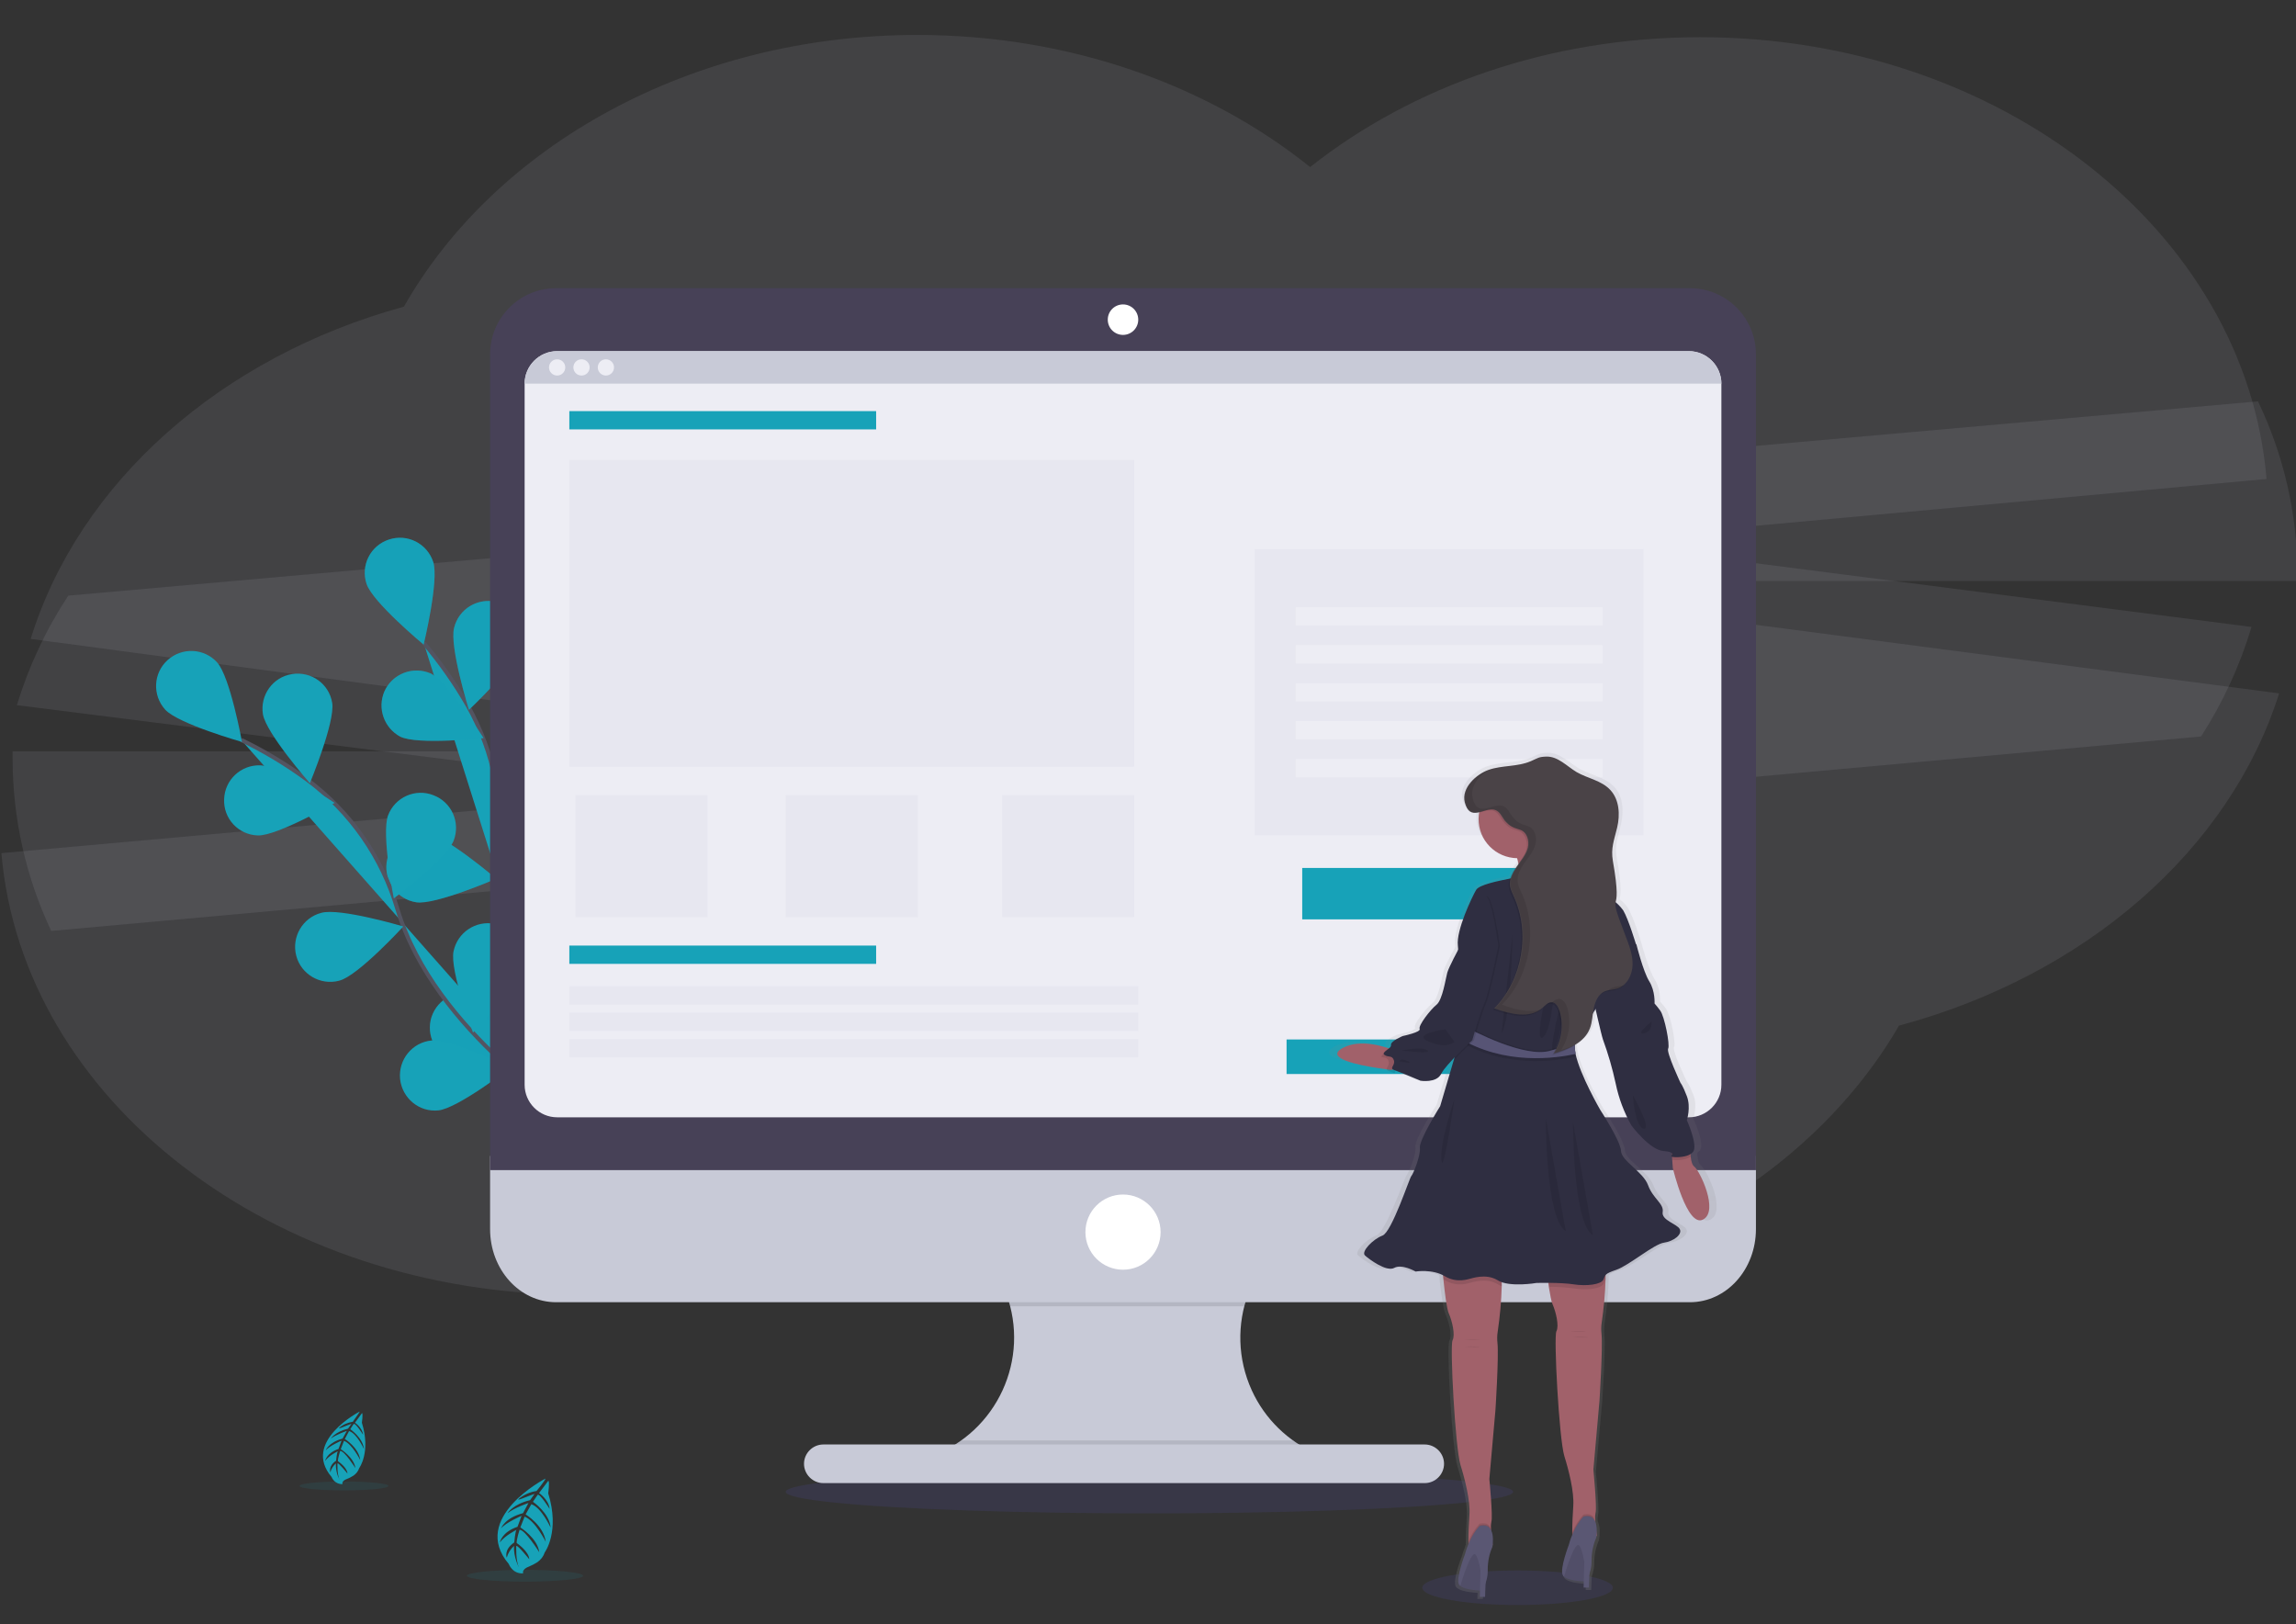 <?xml version="1.0" encoding="utf-8"?>
<!-- Generator: Adobe Illustrator 24.0.0, SVG Export Plug-In . SVG Version: 6.00 Build 0)  -->
<svg version="1.1" id="adf6e2ad-667e-4933-ac27-50a949c2abe5"
	 xmlns="http://www.w3.org/2000/svg" xmlns:xlink="http://www.w3.org/1999/xlink" x="0px" y="0px" viewBox="0 0 1130 799.2"
	 style="enable-background:new 0 0 1130 799.2;" xml:space="preserve">
<rect x="0" y="0" width="1130" height="799.2" fill="#333333" stroke="none"/>
<style type="text/css">
	.st0{opacity:0.1;fill:#D0CDE1;enable-background:new    ;}
	.st1{fill:#17A2B8;stroke:#535461;stroke-width:2;stroke-miterlimit:10;}
	.st2{fill:#17A2B8;}
	.st3{fill:#6C63FF;}
	.st4{opacity:0.25;fill:#17A2B8;enable-background:new    ;}
	.st5{opacity:0.25;enable-background:new    ;}
	.st6{opacity:0.1;fill:#6C63FF;enable-background:new    ;}
	.st7{fill:#C8CAD7;}
	.st8{opacity:0.1;enable-background:new    ;}
	.st9{fill:#474157;}
	.st10{fill:#EDEDF4;}
	.st11{fill:#FFFFFF;}
	.st12{opacity:0.2;fill:#D0CDE1;enable-background:new    ;}
	.st13{opacity:0.1;fill:#17A2B8;enable-background:new    ;}
	.st14{fill:url(#SVGID_1_);}
	.st15{fill:#A1616A;}
	.st16{fill:#2F2E41;}
	.st17{fill:#605D82;}
	.st18{fill:#5A5773;}
	.st19{fill:#4A4347;}
	.st20{opacity:0.1;}
</style>
<title>wireframing</title>
<path class="st0" d="M1130.7,282.4c0-29.4-6.7-58.4-19.4-84.9L33.6,293.1C22.6,309.8,14.1,328,8.3,347l333.8,42.1L0.7,419.8
	C11,541.2,134.1,637.1,284.6,637.1c75.7,0,144.5-24.3,195.5-63.9c51.1,40.4,120.6,65.2,197.2,65.2c113.6,0,211.6-54.7,257.3-133.7
	c91.6-24.6,162.7-86.3,187.1-163.5l-422.1-55.3h431.2C1130.7,284.7,1130.7,283.6,1130.7,282.4z"/>
<path class="st0" d="M6.2,373.2c0,29.4,6.5,58.4,19,84.9l1058.1-95.7c10.7-16.7,19.1-34.8,24.8-53.9l-327.7-42.1l335.1-30.7
	c-10.1-121.5-131-217.4-278.7-217.4c-74.4,0-141.9,24.3-192,63.9C594.7,42,526.6,17.2,451.4,17.2c-111.5,0-207.7,54.7-252.6,133.7
	c-89.9,24.6-159.8,86.3-183.7,163.5l414.4,55.3H6.2C6.2,370.8,6.2,372,6.2,373.2z"/>
<path class="st1" d="M283.4,553.1c0,0-46.2-66.7-38.4-129.6c3.5-26.4-1.7-53.2-14.8-76.3c-6.3-11-13.6-21.3-21.7-30.9"/>
<path class="st2" d="M213.2,276.5c3,9-4.7,40.7-4.7,40.7s-25.1-20.8-28.1-29.9c-3-9.1,1.9-18.8,11-21.8
	C200.5,262.5,210.2,267.4,213.2,276.5L213.2,276.5z"/>
<path class="st2" d="M256.9,317.7c-2.4,9.2-26.1,31.6-26.1,31.6s-9.7-31.1-7.3-40.4c2.3-9.3,11.6-14.9,20.9-12.7
	c9.3,2.3,14.9,11.6,12.7,20.9C257,317.3,257,317.5,256.9,317.7L256.9,317.7z"/>
<path class="st3" d="M284.1,403.8c-6.7,6.8-38.5,14.1-38.5,14.1s7.3-31.8,14-38.5c6.7-6.8,17.7-6.8,24.4,0
	C290.8,386.1,290.8,397,284.1,403.8L284.1,403.8z"/>
<path class="st3" d="M290,473.6c-5.5,7.8-35.6,20.4-35.6,20.4s1.8-32.6,7.3-40.4c5.5-7.8,16.3-9.7,24.1-4.2S295.5,465.8,290,473.6z"
	/>
<path class="st2" d="M197,362.5c8.6,4.2,41,0.7,41,0.7s-17.4-27.6-26-31.8c-8.7-3.8-18.9,0.1-22.8,8.8
	C185.6,348.5,189,358.2,197,362.5z"/>
<path class="st2" d="M204.9,444c9.4,1.4,39.3-11.6,39.3-11.6s-24.8-21.2-34.3-22.6c-9.4-1.4-18.2,5.1-19.6,14.5
	C189,433.8,195.5,442.6,204.9,444L204.9,444z"/>
<path class="st2" d="M223.5,522.2c9.1,3,40.7-4.8,40.7-4.8s-20.9-25-30-28c-9.1-3-18.8,2-21.8,11
	C209.5,509.4,214.4,519.2,223.5,522.2L223.5,522.2z"/>
<path class="st4" d="M213.2,276.5c3,9-4.7,40.7-4.7,40.7s-25.1-20.8-28.1-29.9c-3-9.1,1.9-18.8,11-21.8
	C200.5,262.5,210.2,267.4,213.2,276.5L213.2,276.5z"/>
<path class="st4" d="M256.9,317.7c-2.4,9.2-26.1,31.6-26.1,31.6s-9.7-31.1-7.3-40.4c2.3-9.3,11.6-14.9,20.9-12.7
	c9.3,2.3,14.9,11.6,12.7,20.9C257,317.3,257,317.5,256.9,317.7L256.9,317.7z"/>
<path class="st5" d="M284.1,403.8c-6.7,6.8-38.5,14.1-38.5,14.1s7.3-31.8,14-38.5c6.7-6.8,17.7-6.8,24.4,0
	C290.8,386.1,290.8,397,284.1,403.8L284.1,403.8z"/>
<path class="st5" d="M290,473.6c-5.5,7.8-35.6,20.4-35.6,20.4s1.8-32.6,7.3-40.4c5.5-7.8,16.3-9.7,24.1-4.2S295.5,465.8,290,473.6z"
	/>
<path class="st4" d="M197,362.5c8.6,4.2,41,0.7,41,0.7s-17.4-27.6-26-31.8c-8.7-3.8-18.9,0.1-22.8,8.8
	C185.6,348.5,189,358.2,197,362.5z"/>
<path class="st4" d="M204.9,444c9.4,1.4,39.3-11.6,39.3-11.6s-24.8-21.2-34.3-22.6c-9.4-1.4-18.2,5.1-19.6,14.5
	C189,433.8,195.5,442.6,204.9,444L204.9,444z"/>
<path class="st4" d="M223.5,522.2c9.1,3,40.7-4.8,40.7-4.8s-20.9-25-30-28c-9.1-3-18.8,2-21.8,11
	C209.5,509.4,214.4,519.2,223.5,522.2L223.5,522.2z"/>
<path class="st1" d="M283.2,550.4c0,0-69.3-42.2-87.6-103c-7.5-25.5-23.1-47.9-44.5-63.8c-10.2-7.5-21-14-32.4-19.5"/>
<path class="st2" d="M106.9,326c6.4,7.1,12.2,39.1,12.2,39.1s-31.4-8.9-37.8-15.9c-6.4-7.1-5.9-18,1.2-24.4
	C89.6,318.4,100.5,318.9,106.9,326z"/>
<path class="st2" d="M163.5,345.9c1.5,9.4-11,39.5-11,39.5s-21.5-24.5-23.1-33.9c-1.5-9.4,4.8-18.3,14.3-19.8S162,336.5,163.5,345.9
	L163.5,345.9z"/>
<path class="st2" d="M223.3,413.6c-3.4,8.9-29.5,28.5-29.5,28.5s-6.2-32-2.8-40.9c3.4-8.9,13.4-13.4,22.3-9.9
	C222.3,394.7,226.7,404.7,223.3,413.6z"/>
<path class="st2" d="M257,475c-1.9,9.4-24.2,33.1-24.2,33.1s-11.5-30.5-9.6-39.9c1.9-9.4,11-15.4,20.3-13.6S258.9,465.7,257,475z"/>
<path class="st2" d="M126.9,411.1c9.5,0.3,37.8-16,37.8-16s-27.1-18.2-36.6-18.5c-9.5-0.3-17.5,7.1-17.8,16.7
	C109.9,402.8,117.3,410.8,126.9,411.1L126.9,411.1z"/>
<path class="st2" d="M167.2,482.5c9.2-2.5,31.3-26.6,31.3-26.6s-31.3-9.3-40.4-6.7c-9.2,2.4-14.7,11.9-12.3,21.1
	c2.4,9.2,11.9,14.7,21.1,12.3C167,482.5,167.1,482.5,167.2,482.5L167.2,482.5z"/>
<path class="st2" d="M215.8,546.4c9.5-1,35.3-20.9,35.3-20.9s-29.3-14.4-38.7-13.5c-9.5,0.9-16.4,9.4-15.5,18.9
	C197.9,540.4,206.3,547.4,215.8,546.4L215.8,546.4z"/>
<ellipse class="st6" cx="565.7" cy="734.1" rx="179" ry="10.6"/>
<ellipse class="st6" cx="746.9" cy="781.3" rx="46.9" ry="8.5"/>
<path class="st7" d="M648,715.4v6.4H458.4v-5.2c32.3-12,48.8-47.8,36.8-80.1c-5.8-15.5-17.4-28.1-32.5-35h184.1
	c-31.3,14.4-45,51.4-30.7,82.7C622.5,698.2,633.9,709.3,648,715.4z"/>
<path class="st8" d="M646.8,601.5c-17.1,7.9-29.8,23.1-34.5,41.3H497.1c-4.7-18.3-17.3-33.5-34.5-41.3H646.8z"/>
<path class="st7" d="M241.2,568.8v36c0,19.9,14.5,36,32.5,36h558c18,0,32.5-16.1,32.5-36v-36H241.2z"/>
<path class="st8" d="M648,715.4v6.4H458.4v-5.2c5.2-1.9,10.1-4.5,14.6-7.8h163.4C640,711.4,643.9,713.6,648,715.4z"/>
<path class="st7" d="M405.2,710.8h296c5.2,0,9.5,4.3,9.5,9.5l0,0c0,5.2-4.3,9.5-9.5,9.5h-296c-5.2,0-9.5-4.3-9.5-9.5l0,0
	C395.7,715.1,400,710.8,405.2,710.8z"/>
<path class="st9" d="M864.2,174.3c0-17.9-14.6-32.5-32.5-32.5l0,0h-558c-17.9,0-32.5,14.6-32.5,32.5l0,0v401.5h623V174.3z"/>
<path class="st10" d="M274.2,172.8h557c8.8,0,16,7.2,16,16v345c0,8.8-7.2,16-16,16h-557c-8.8,0-16-7.2-16-16v-345
	C258.2,180,265.4,172.8,274.2,172.8z"/>
<circle class="st11" cx="552.7" cy="157.3" r="7.5"/>
<circle class="st11" cx="552.7" cy="606.3" r="18.5"/>
<path class="st7" d="M847.2,188.8h-589c0-8.8,7.2-16,16-16h557C840,172.8,847.2,180,847.2,188.8z"/>
<circle class="st10" cx="274.2" cy="180.8" r="4"/>
<circle class="st10" cx="286.2" cy="180.8" r="4"/>
<circle class="st10" cx="298.2" cy="180.8" r="4"/>
<rect x="280.2" y="202.3" class="st2" width="151" height="9"/>
<rect x="280.2" y="465.3" class="st2" width="151" height="9"/>
<rect x="280.2" y="485.3" class="st12" width="280" height="9"/>
<rect x="280.2" y="498.3" class="st12" width="280" height="9"/>
<rect x="280.2" y="511.3" class="st12" width="280" height="9"/>
<rect x="280.2" y="226.3" class="st12" width="278" height="151"/>
<rect x="283.2" y="391.3" class="st12" width="65" height="60"/>
<rect x="493.2" y="391.3" class="st12" width="65" height="60"/>
<rect x="386.7" y="391.3" class="st12" width="65" height="60"/>
<rect x="617.5" y="270.2" class="st12" width="191.3" height="140.8"/>
<rect x="637.7" y="298.8" class="st10" width="151" height="9"/>
<rect x="637.7" y="317.5" class="st10" width="151" height="9"/>
<rect x="637.7" y="336.2" class="st10" width="151" height="9"/>
<rect x="637.7" y="354.8" class="st10" width="151" height="9"/>
<rect x="637.7" y="373.5" class="st10" width="151" height="9"/>
<rect x="640.9" y="427.1" class="st2" width="144.7" height="25.3"/>
<rect x="633.2" y="511.5" class="st2" width="97" height="17"/>
<ellipse class="st13" cx="258.4" cy="775.4" rx="28.6" ry="2.9"/>
<path class="st2" d="M268.4,727.6c0,0-37.3,19.3-18,42c0,0,1.8,5,7.1,4.6c0,0-1-1.9,3-3.4c1.4-0.6,2.8-1.3,4-2.1
	c1.7-1.2,3-2.9,3.6-4.8l0,0c0,0,7.6-10.2,1.7-29.1c0,0,0.8-5.3,0.1-6.2l-4.6,6.1c0,0,4.7,3.1,5.2,7.8c0,0-4.9-7.8-5.9-6.9
	c-0.2,0.2-2.3,3.4-2.3,3.4s8.1,5.5,8.7,12.7c0,0-4.6-10-9.5-11.5l-2.8,5c0,0,8.9,5.4,9.9,13.5c0,0-5.1-10.3-10.4-12.4l-2.1,5.3
	c0,0,8.5,5.4,9.3,12.2c0,0-7.1-11.3-9.7-11c0,0-1.6,5-1.4,6.5c0,0,6,4,6.2,8c0,0-5.6-7-6.4-6.6c0,0-0.4,7.1,1.4,10.8
	c0,0-2.9-5.3-2.5-10.8c-1.7,1.5-3,3.6-3.6,5.8c0,0-1.6-3.9,3.7-7.5c0,0,0.5-5.5,1.1-6.2c0,0-5.7,2.8-8.2,6.2c0,0,0.9-5.1,8.7-7.7
	l2-5.4c0,0-7.8,3.3-10.1,6.2c0,0,1.7-5.1,10.8-7.5l2.7-5c0,0-6.9,2.3-10.3,5c0,0,2.6-4.4,11.1-6.4l2.2-3.1c0,0-5,1.8-6.4,2.4
	s-1.7,0.3-1.7,0.3c2.6-2.2,5.7-3.6,9-4.1C263.9,734,268.8,727.9,268.4,727.6z"/>
<ellipse class="st13" cx="169.3" cy="731.2" rx="21.9" ry="2.2"/>
<path class="st2" d="M177,694.6c0,0-28.6,14.8-13.8,32.2c0.9,2.2,3,3.6,5.4,3.5c0,0-0.8-1.5,2.3-2.6c1.1-0.4,2.1-1,3.1-1.6
	c1.3-0.9,2.3-2.2,2.8-3.7l0,0c0,0,5.8-7.8,1.3-22.3c0,0,0.6-4.1,0.1-4.8l-3.5,4.8c0,0,3.6,2.4,4,5.9c0,0-3.7-5.9-4.6-5.3
	c-0.2,0.1-1.7,2.6-1.7,2.6s6.2,4.2,6.7,9.7c0,0-3.5-7.7-7.3-8.8l-2.1,3.9c0,0,6.8,4.1,7.6,10.4c0,0-3.9-7.9-8-9.5l-1.6,4.1
	c0,0,6.6,4.2,7.2,9.3c0,0-5.5-8.7-7.5-8.4c0,0-1.2,3.8-1.1,5c0,0,4.6,3.1,4.7,6.1c0,0-4.3-5.4-4.9-5c0,0-0.3,5.4,1.1,8.3
	c-1.3-2.5-2-5.4-1.9-8.3c-1.3,1.2-2.3,2.7-2.7,4.4c0,0-1.2-3,2.8-5.7c0,0,0.4-4.2,0.9-4.7c0,0-4.4,2.1-6.3,4.8c0,0,0.7-3.9,6.6-5.9
	l1.5-4.1c0,0-5.9,2.5-7.8,4.8c0,0,1.3-3.9,8.3-5.8l2.1-3.8c0,0-5.3,1.8-7.9,3.8c0,0,2-3.3,8.5-4.9l1.7-2.4c0,0-3.8,1.4-4.9,1.9
	s-1.3,0.2-1.3,0.2c2-1.7,4.3-2.7,6.9-3.1C173.5,699.6,177.2,694.8,177,694.6z"/>
<linearGradient id="SVGID_1_" gradientUnits="userSpaceOnUse" x1="784.676" y1="-38.874" x2="784.676" y2="377.587" gradientTransform="matrix(1 0 0 -1 -35 747.836)">
	<stop  offset="0" style="stop-color:#808080;stop-opacity:0.25"/>
	<stop  offset="0.54" style="stop-color:#808080;stop-opacity:0.12"/>
	<stop  offset="1" style="stop-color:#808080;stop-opacity:0.1"/>
</linearGradient>
<path class="st14" d="M837.3,573.7c-1.2-0.9-1.7-2.9-1.9-5c0-0.5-0.1-0.9-0.1-1.4c0.5-0.3,1-0.8,1.4-1.3c2.4-3.4-3.3-15.5-3.3-15.5
	s2.2-6.4,0-11.8s-3.2-6.5-3.2-6.5s-7.4-15.2-6.3-17s-1.8-16-4-18.9c-0.9-1.2-1.9-2.4-2.9-3.5c0,0,0.4-6.2-2.7-11s-6.6-18.2-6.6-18.2
	s-3.8-12.5-6.6-17c-1.1-1.6-2.5-3-4-4.1c0.4-2,1.4-4.6-1.4-20.3c-1.2-6.4,0.7-10.3,2.1-16.6s1.2-13.7-3.4-18.5s-11.7-5.7-17.3-9
	c-5-2.9-9.5-7.8-15.3-7.7c-4.3,0.1-4.3,0.7-8.2,2.4c-6.8,2.8-14.5,1.9-21.5,4.2c-6.2,2.1-14.2,8.9-12.3,16.1
	c0.3,1.6,1.1,3.1,2.3,4.3c1.3,1.2,3,1.2,4.8,0.9c0,0.1,0,0.2-0.1,0.4c-0.2,1-0.2,2-0.2,3c0,10.7,8.9,19.4,19.9,19.4
	c0.1,0.2,0.1,0.5,0.2,0.7c0.2,0.6,0.3,1.3,0.4,1.9c-0.5,0.7-1.1,1.4-1.6,2.1c-1.3,1.6-2.3,3.4-3,5.3c-5.8,1.2-15.5,3.1-17,5.6
	c-2,3.4-10.2,20-9.3,27.6c0,0.4,0.1,1,0.1,1.6c0,0-5.1,9-5.8,11.8s-2.4,13.4-5.5,15.9s-9.5,10.4-8.6,12s-8.6,3.5-8.6,3.5
	s-6.4,2.5-6,4.4c0.1,0.6-0.3,1.2-1,1.7c-7.3-2.4-16.5-4-23.7-0.4c-10,5.1,7.5,8.6,18,10.1c1.7,0.3,3.2,0.5,4.4,0.6
	c0.1,0.3,0.4,0.6,1.3,0.9c0.7,0.2,1.6,0.6,2.8,1l0.4-1.3c3.5,1.2,12.9,5.1,12.9,5.1s8.2,1.3,10.6-3.4c1-1.9,3.7-5,6.7-8l-0.3,1.1
	l-6.9,22.8c0,0-11,17-10.4,20.7s-3.5,13.1-4.4,14s-10,27.7-14.8,29.5s-11.1,8-9,9.9s11,8.3,15,6.2s11,1.8,11,1.8s7.7-1.3,13.9,1.7
	c0.1,0.7,0.2,1.4,0.2,2.2c0.7,6,1.7,14.3,2.8,16.7c1.8,3.9,3.5,10.8,2,13.4s1.3,53.2,4,61.8c2.1,6.8,5.1,17.7,4.6,24.8
	c-0.3,4.3-0.5,8.7-0.5,13c0,0.2,0,0.5,0,0.7s-0.2,0.4-0.3,0.6v0.4c-0.6,1.5-1.2,3-1.6,4.6c0,0-4.7,11.8-3.1,14.9
	c0.2,0.3,0.4,0.6,0.8,0.9c2.3,1.8,8,2.2,10,2.3l-0.1,3h2.7c0,0,0.1-3,0.3-6.7c0.8-2.1,1.2-4.3,1.2-6.6c0-3.9,0.8-7.8,2.4-11.4
	c0,0,0.1-0.3,0.1-0.8l0,0c0.1-1,0.2-2.1,0.2-3.1c0.1-1.8-0.2-3.6-1-5.3c-0.1-1.1,0-2.2,0.2-3.2c0.7-2.7-1.1-21.2-1.1-21.2l3.1-34.1
	c0,0,1.8-26.3,1.1-33.2c-0.2-1.8-0.1-3.7,0.1-5.5c1.1-7.5,1.8-15,2-22.6c0-0.7,0-1.4,0-2.1c6.6,2.3,17.9,0.4,17.9,0.4s2.6-0.1,6.1,0
	c0.1,0.7,0.2,1.4,0.3,2.1c0.5,3.7,1.2,7,1.8,8.4c1.8,3.9,3.5,10.8,2,13.4s1.3,53.2,4,61.8c2.2,6.8,5.1,17.7,4.6,24.8
	c-0.3,4.3-0.5,8.7-0.5,13v0.8c-0.1,0.2-0.2,0.4-0.3,0.6s0,0.3,0,0.4c-0.6,1.5-1.1,3.1-1.5,4.6c0,0-4.7,11.8-3.1,14.9
	c0.2,0.3,0.4,0.6,0.8,0.9c2.3,1.8,8,2.2,10,2.3l-0.1,3h2.7c0,0,0.1-3,0.3-6.7c0.8-2.1,1.2-4.3,1.2-6.6c0-3.9,0.8-7.8,2.4-11.4
	c0.2-1.3,0.3-2.6,0.3-3.9c0.1-1.8-0.3-3.7-1-5.3c-0.1-1.1,0-2.2,0.2-3.2c0.7-2.7-1.1-21.2-1.1-21.2l3.1-34.1c0,0,1.8-26.3,1.1-33.2
	c-0.2-1.8-0.1-3.7,0.1-5.5c1.1-7.1,1.8-14.3,2-21.5c0-0.7,0-1.4,0-2.2c0.7-0.8,2-1.5,5.7-2.7c6.4-2.1,19.2-12.7,24.3-13.4
	s9.7-4.1,8.2-6.7s-9.5-4.4-8.8-8.5s-4.9-6.5-7.5-13.3s-13.7-12-13.9-17s-10.5-20.3-10.5-20.3s-10.4-17.3-12.7-27.8
	c0-0.2-0.1-0.5-0.1-0.7h0.1c-0.2-0.8-0.3-1.6-0.4-2.4c0-0.2,0-0.5,0.1-0.7h-0.1v-0.4c0,0,0,0,0-0.1c0.1-0.1,0.1-0.1,0.2-0.1l0.6-0.3
	l-0.2,0.1c1.2-0.8,2.3-1.7,3.3-2.7c1.7-1.5,3-3.3,3.8-5.3c0.8-2.3,1.3-4.6,1.5-7l1.3-2c1.3,5.3,3.1,12.8,3.7,14.5
	c2.8,7.1,5,14.5,6.6,22c1.6,7.3,4.3,14.2,8,20.7c0,0,9.3,12.2,16.4,12.7s3.1,2.5,4.2,2.8l0.3,0.1l0.1,1.4l0.3,4.2
	c0,0,7.3,29.7,15.5,25.5S840,575.7,837.3,573.7z"/>
<path class="st15" d="M838.2,600.1c-7.9,4.2-14.9-25.3-14.9-25.3l-0.3-4.1l-0.6-7.8l9.7,1.2c-0.1,1.7-0.1,3.4,0,5.1
	c0.2,2,0.7,4.1,1.8,4.9C836.5,576,846.1,595.9,838.2,600.1z"/>
<path class="st15" d="M719.2,772.2l0.7-0.5C719.7,771.9,719.5,772.1,719.2,772.2z"/>
<path class="st15" d="M739.1,610.2v20.1c0,0.9,0,1.7,0,2.6c-0.2,7.5-0.9,15-2,22.5c-0.3,1.8-0.3,3.7-0.1,5.5c0.7,6.8-1,33-1,33
	l-3,33.9c0,0,1.8,18.4,1,21c-0.2,1.1-0.3,2.1-0.2,3.2c0.1,3,0.6,6.8,0.8,8v0.3l-0.1,0.1l-14.7,11.2c2.3-2.1,2.9-7.1,2.9-11.7
	c0-0.5,0-1,0-1.5c0-4.3,0.2-8.6,0.5-12.9c0.5-7.1-2.3-17.9-4.4-24.6c-2.6-8.6-5.3-58.8-3.9-61.4s-0.2-9.5-1.9-13.3
	c-1-2.3-2-10.6-2.6-16.6c-0.4-3.6-0.6-6.4-0.6-6.4L739.1,610.2z"/>
<path class="st15" d="M770.3,767.7l0.7-0.5C770.8,767.4,770.5,767.5,770.3,767.7z"/>
<path class="st15" d="M790.2,605.7v20.1c0,1.2,0,2.5,0,3.7c-0.2,7.1-0.9,14.3-1.9,21.3c-0.3,1.8-0.3,3.7-0.1,5.5c0.7,6.8-1,33-1,33
	l-3,33.9c0,0,1.8,18.4,1.1,21c-0.2,1.1-0.3,2.1-0.2,3.2c0.1,3,0.6,6.9,0.8,8c0,0.2,0,0.3,0,0.3l-0.1,0.1l0,0L771,767.1
	c2.3-2.2,2.9-7.1,2.8-11.6c0-0.5,0-1,0-1.5c0-4.3,0.2-8.6,0.5-12.9c0.5-7.1-2.3-17.9-4.4-24.6c-2.6-8.6-5.3-58.8-3.9-61.4
	s-0.2-9.5-1.9-13.3c-0.6-1.4-1.2-4.7-1.8-8.3c-0.9-6.7-1.6-14.6-1.6-14.6L790.2,605.7z"/>
<path class="st8" d="M762.8,414.8l-0.2,0.2c-3.1,4.4-8,7.3-13.3,8c-0.8,0.1-1.6,0.2-2.3,0.2c-0.1-0.2-0.1-0.5-0.2-0.7
	c-1.2-5-2.4-9-2.4-9s1.3-1.9,3.2-4.3c5.2-6.6,14.8-16.9,14-3.1c-0.2,2.8,0.2,5.6,1,8.3C762.7,414.5,762.7,414.6,762.8,414.8z"/>
<path class="st15" d="M766.2,403.1c0,9.7-7.3,18-16.9,19.1c-0.8,0.1-1.6,0.2-2.4,0.1h-0.1c-10.7-0.1-19.2-8.8-19.1-19.4
	c0.1-10.7,8.8-19.2,19.4-19.1C757.6,383.9,766.2,392.5,766.2,403.1z"/>
<path class="st15" d="M784.9,459.3l-18.7,16c0,0-20.4-29.1-18-35.1c0.8-1.9,0.7-5.2,0.2-8.9c-0.3-2-0.7-4.2-1.1-6.3
	c-0.1-0.6-0.3-1.3-0.4-1.9c-0.1-0.2-0.1-0.5-0.2-0.7c-1.2-5-2.4-9-2.4-9s1.3-1.9,3.2-4.3c5.2-6.6,14.8-16.9,14-3.1
	c-0.2,2.8,0.2,5.6,1,8.3c0,0.2,0.1,0.3,0.2,0.5c2.7,8.2,9.1,14.7,14.1,18.8c2,1.7,4.2,3.2,6.5,4.6L784.9,459.3z"/>
<path class="st8" d="M709.8,623.2l29.3-13v20.1c0,0.9,0,1.7,0,2.6c-0.7-0.2-1.3-0.5-1.9-0.9c-5.8-3.6-13-0.8-13.5-0.8
	s-6.3,2.5-12.5-1.2c-0.3-0.2-0.5-0.3-0.8-0.4C710,626,709.8,623.2,709.8,623.2z"/>
<path class="st8" d="M790.2,605.7v20.1c0,1.2,0,2.5,0,3.7c-0.4,0.7-0.8,1.4-1,2.2c-1.1,2.5-8.3,3.3-14.6,2.3
	c-4-0.5-8.1-0.8-12.1-0.8c-0.9-6.7-1.6-14.6-1.6-14.6L790.2,605.7z"/>
<path class="st16" d="M818.9,611.5c-4.9,0.7-17.2,11.2-23.3,13.3s-5.4,2.5-6.5,4.9s-8.3,3.3-14.6,2.3s-18.3-0.7-18.3-0.7
	s-13.3,2.3-19.1-1.3s-13-0.8-13.5-0.8s-6.3,2.5-12.5-1.2s-14.4-2.3-14.4-2.3s-6.7-3.9-10.5-1.8s-12.3-4.2-14.4-6.1s4-8.1,8.6-9.8
	s13.3-28.4,14.2-29.3s4.7-10.2,4.2-13.9s10-20.5,10-20.5l6.7-22.7l2-7l0.1-4.2c0-1.9,0.1-4.3,0.1-7c0.2-11.2,0.4-27.8,0-35.3
	c-0.1-1.2-0.1-2.1-0.2-2.8c-0.9-7.5,7-24,9-27.4c1.4-2.5,10.8-4.4,16.3-5.5c1.3-0.2,2.6-0.6,3.9-0.9c0.5-0.1,1-0.2,1.5-0.1
	c5.2,0.2,20.7,3.5,20.7,3.5c-1.4,42.3,1.4,34.9,1.4,34.9c4.6-3.5,1.8-34.6,1.8-34.6c2.3,1,4.6-1.6,4.6-1.6l8.9,3.7
	c2.7,1.6,5.3,3.4,7.8,5.3c2.1,1.5,4,3.3,5.5,5.4c2.6,4.4,6.3,16.8,6.3,16.8l-3.2,5c-2.8,4.4-7,11.2-11.3,18.1l-7.7,12.3
	c-3.5,5.5-6.3,9.9-7.4,11.7c-0.3,0.4-0.5,0.9-0.5,1.4c-0.1,0.3-0.1,0.7-0.1,1c0,1.4,0.1,2.8,0.4,4.2c2.2,10.5,12.2,27.7,12.2,27.7
	s10,15.3,10.2,20.2s10.9,10.2,13.3,16.8s7.9,9.1,7.2,13.2s7,5.8,8.4,8.4S823.8,610.8,818.9,611.5z"/>
<path class="st8" d="M832.1,569.2c-2.7,1.8-7.5,1.8-9.1,1.5l-0.6-7.8l9.7,1.2C831.9,565.8,831.9,567.5,832.1,569.2z"/>
<path class="st16" d="M798.2,459.7l7.2,5.1c0,0,3.3,13.3,6.3,18.1s2.6,10.9,2.6,10.9c1,1.1,1.9,2.3,2.8,3.5
	c2.1,2.8,4.9,16.9,3.9,18.7s6.1,16.9,6.1,16.9s1,1,3.1,6.5s0,11.8,0,11.8s5.4,12.1,3.2,15.4s-9.7,3-10.7,2.6s2.8-2.3-4-2.8
	s-15.8-12.6-15.8-12.6c-3.6-6.4-6.2-13.3-7.7-20.5c-1.6-7.4-3.7-14.7-6.3-21.8c-0.9-2.6-4.7-19.7-4.7-19.7L798.2,459.7z"/>
<path class="st8" d="M744.4,459.7c0,0-0.5,40.7-5.4,48.8L744.4,459.7z"/>
<path class="st8" d="M772.8,474.1c0,0-4.6,40.7-8.2,42.8S772.8,474.1,772.8,474.1z"/>
<path class="st8" d="M766.2,468.3c0,0-1.1,38.4-6.9,42.2C753.5,514.3,766.2,468.3,766.2,468.3z"/>
<path class="st8" d="M715.8,540.9c0,0-7.3,21.2-6.4,30S715.8,540.9,715.8,540.9z"/>
<path class="st8" d="M775.5,520c-9.5,2.1-35.2,6-57.8-8.1c0-1.9,0.1-4.3,0.1-7c8.6,4.7,32.7,17,45,13.6c6.1-1.8,10-2.9,12.4-3.6
	C775,516.5,775.1,518.3,775.5,520z"/>
<path class="st8" d="M775.5,517.9c-9.5,2.1-35.2,5.9-57.8-8.1c0-1.9,0.1-4.3,0.1-7c8.6,4.7,32.7,17,45,13.6c6.1-1.7,10-2.9,12.4-3.6
	C775,514.4,775.1,516.2,775.5,517.9z"/>
<path class="st17" d="M775.5,518.6c-9.5,2.1-35.2,5.9-57.8-8.1c0-1.9,0.1-4.3,0.1-7c8.6,4.7,32.7,17,45,13.6
	c6.1-1.7,10-2.9,12.4-3.6C775,515.2,775.1,516.9,775.5,518.6z"/>
<path class="st8" d="M775.5,518.6c-9.5,2.1-35.2,5.9-57.8-8.1c0-1.9,0.1-4.3,0.1-7c8.6,4.7,32.7,17,45,13.6c6.1-1.7,10-2.9,12.4-3.6
	C775,515.2,775.1,516.9,775.5,518.6z"/>
<path class="st8" d="M734.6,760.1c0,0.2,0,0.4-0.1,0.4l-14.7,11.2c2.3-2.1,2.9-7.1,2.9-11.7c0-0.5,0-1,0-1.5
	c1.3-3.2,3.1-6.1,5.4-8.7c2.5-0.7,4.1,0,5,1.1c0,0.1,0,0.2,0,0.3c0.2,0.2,0.4,0.5,0.5,0.8C735.2,754.6,734.8,758.7,734.6,760.1z"/>
<path class="st8" d="M733.5,754.4l-11.1,7.6c0,0,0.1-0.9,0.2-2.2c1.3-3.4,3.2-6.5,5.7-9.3c2.5-0.6,4.1,0,5,1.1
	C733.3,753.3,733.5,754.4,733.5,754.4z"/>
<path class="st18" d="M734.5,761.2c-1.6,3.6-2.3,7.4-2.3,11.3c0.1,3.2-0.7,6.3-2.3,9.1c-0.2,0.4-0.5,0.8-0.8,1.1
	c0,0-7.7-0.1-10.4-2.3c-0.3-0.2-0.6-0.5-0.7-0.8c-1.5-3.1,3-14.8,3-14.8c2.4-9.1,7.2-13.9,7.2-13.9
	C736.8,748.6,734.5,761.2,734.5,761.2z"/>
<path class="st8" d="M729.9,781.6c-0.2,0.4-0.5,0.8-0.8,1.1c0,0-7.7-0.1-10.4-2.3c1.3-4.4,5.5-17.6,7.5-15.4
	S729.4,777.4,729.9,781.6z"/>
<path class="st18" d="M728.8,765.9l-0.5,19.9h2.6c0,0,0.4-17.4,1.6-19.9S728.8,765.9,728.8,765.9z"/>
<path class="st8" d="M785.7,755.6l-0.1,0.4l0,0L771,767.1c2.3-2.2,2.9-7.1,2.8-11.6c0-0.5,0-1,0-1.5c1.3-3.2,3.1-6.1,5.4-8.7
	c2.5-0.7,4.1,0,5,1.1c0,0.1,0,0.2,0,0.3c0.2,0.2,0.4,0.5,0.5,0.8C786.3,750.1,785.8,754.3,785.7,755.6z"/>
<path class="st8" d="M784.5,749.9l-11.1,7.6c0,0,0.1-0.9,0.2-2.2c1.3-3.4,3.2-6.5,5.7-9.3c2.5-0.6,4.1,0,5,1.1
	C784.4,748.8,784.5,749.9,784.5,749.9z"/>
<path class="st18" d="M785.6,756.7c-1.6,3.6-2.3,7.4-2.3,11.3c0.1,3.2-0.7,6.3-2.3,9.1c-0.2,0.4-0.5,0.8-0.8,1.1
	c0,0-7.7-0.1-10.4-2.3c-0.3-0.2-0.5-0.5-0.7-0.9c-1.5-3.1,3-14.8,3-14.8c2.4-9.1,7.2-13.9,7.2-13.9
	C787.9,744.1,785.6,756.7,785.6,756.7z"/>
<path class="st8" d="M780.9,777.1c-0.2,0.4-0.5,0.8-0.8,1.1c0,0-7.7-0.1-10.4-2.3c1.3-4.4,5.5-17.6,7.5-15.4
	S780.5,772.9,780.9,777.1z"/>
<path class="st18" d="M779.9,761.4l-0.5,19.8h2.6c0,0,0.4-17.4,1.6-19.8S779.9,761.4,779.9,761.4z"/>
<path class="st8" d="M802.9,475.3c-0.1,5-2.8,10.3-7.6,11.8c-1.4,0.4-2.9,0.5-4.3,0.8c-0.7,0.1-1.4,0.3-2,0.6
	c-3.1,1.4-4.6,4.9-5.2,8.2c-0.2,1.1-0.4,2.3-0.5,3.5c-0.2,2.2-0.6,4.4-1.4,6.5c-1.4,3.2-3.7,5.9-6.7,7.7c-3.5,2.1-7.3,3.7-11.2,4.7
	c4-6.2,5.1-13.8,3-20.9c-0.6-2-2-4.3-4.2-4.3c-1.7,0-2.9,1.5-4.2,2.7c-6.2,5.6-15.9,3.1-23.8,0.3c14-14.2,17.9-37.3,9.5-55.4
	c-0.8-1.4-1.3-2.9-1.7-4.5c-0.2-1.6-0.1-3.1,0.4-4.6c0.7-1.9,1.6-3.7,2.8-5.3c0.5-0.7,1-1.4,1.5-2.1c0.7-0.9,1.3-1.8,1.9-2.8
	c0.9-1.3,1.6-2.8,2-4.3c0.9-3.4-0.4-7.7-3.7-8.9l-0.2-0.1c-3.6-1.1-4.8-1.5-7.3-4.4c-1.7-1.9-2.6-5-5.4-5.6
	c-2.2-0.5-4.6,0.5-6.9,1.1c1.6-10.5,11.5-17.8,22-16.1c10.5,1.6,17.8,11.5,16.1,22c-0.5,3-1.6,5.8-3.4,8.3
	c2.6,8.4,9.2,15.1,14.3,19.2l8.9,3.7c2.7,1.6,5.3,3.4,7.8,5.3c1.4,6.2,3.3,12.4,5.7,18.3c1.2,2.9,2.2,5.9,3,9
	C802.7,471.6,802.9,473.5,802.9,475.3z"/>
<path class="st19" d="M748.1,408.3c3.4,1.1,4.7,5.5,3.8,8.9s-3.4,6.3-5.4,9.2s-3.9,6.4-3.3,9.9c0.4,1.6,1,3.1,1.7,4.5
	c8.4,18,4.5,41.1-9.5,55.4c7.8,2.8,17.6,5.3,23.8-0.3c1.3-1.1,2.5-2.6,4.2-2.7c2.2-0.1,3.5,2.2,4.2,4.3c2.1,7.1,1,14.7-3,20.9
	c7.2-2.1,15.2-5.3,17.9-12.4c1.2-3.1,1.2-6.6,1.9-9.9s2.2-6.8,5.2-8.2c2-0.9,4.3-0.8,6.3-1.4c4.8-1.5,7.5-6.8,7.6-11.8
	s-1.8-9.8-3.6-14.5c-10-26-0.6-5.2-6.1-36.5c-1.1-6.4,0.6-10.2,2.1-16.5s1.1-13.6-3.3-18.4s-11.2-5.7-16.7-8.9
	c-4.8-2.9-9.1-7.7-14.7-7.6c-4.1,0.1-4.1,0.7-7.9,2.3c-6.6,2.8-13.9,1.9-20.6,4.2c-6,2.1-13.6,8.8-11.8,16c2.5,9.7,9.2,2.6,14.4,3.6
	c2.8,0.6,3.8,3.6,5.4,5.6C743.3,406.8,744.5,407.1,748.1,408.3z"/>
<path class="st15" d="M685,526.5c0,0-2.8-0.3-6.7-0.9c-10-1.5-26.9-5-17.3-10c8.8-4.6,21-0.7,28.1,2.4c2,0.9,4,1.9,5.9,3L685,526.5z
	"/>
<path class="st8" d="M738.2,465.5c0,0-4.6,23-6.8,28.1s-6,18.4-6,18.4s-5.4,4.9-9.8,9.6l2-7l0.1-4.2c0-1.9,0.1-4.3,0.1-7
	c0.2-11.2,0.4-27.8,0-35.3c0.4-0.7,0.6-1.2,0.6-1.2l3.5-5.6c0,0,5.8-15.4,9.1-19.8S738.2,465.5,738.2,465.5z"/>
<path class="st8" d="M687.8,523.4c0,0-0.5,2-1.4,4.7c-1.1-0.4-2-0.8-2.7-1c-3-1,0.5-2.3-0.3-4.9c-0.8-2.3-2.1-1.5-3.7-2.2
	c1-1.4,2.2-2.8,3.4-4.1L687.8,523.4z"/>
<path class="st16" d="M721.4,461.3l-3.5,5.6c0,0-4.8,8.9-5.6,11.7S710,492,707,494.4s-9.1,10.3-8.3,11.9s-8.3,3.5-8.3,3.5
	s-6.1,2.5-5.8,4.4s-5.1,3.5-3.2,4.9s3.7,0,4.6,2.6s-2.6,3.9,0.3,4.9s12.8,5.2,12.8,5.2s7.9,1.3,10.2-3.4s15.3-16.5,15.3-16.5
	s3.7-13.3,6-18.4s6.8-28.1,6.8-28.1s-3.7-28.4-7-24S721.4,461.3,721.4,461.3z"/>
<path class="st8" d="M711.4,506.5c0,0-17.4,2.3-8.1,6.1c9.3,3.9,12.5,0,12.5,0L711.4,506.5z"/>
<path class="st8" d="M689.8,516.9c0,0,10.2-2.1,12.8,0S689.8,516.9,689.8,516.9z"/>
<path class="st8" d="M688.7,522.2c0,0,0.7-1.8,4.2,0S688.7,522.2,688.7,522.2z"/>
<path class="st8" d="M803.6,538.9c0,0,1.1,16,5.4,16.5S803.6,538.9,803.6,538.9z"/>
<path class="st8" d="M812.8,502.7c0,0,0.7,4.9-3.8,5.8S812.8,502.7,812.8,502.7z"/>
<path class="st8" d="M760.8,550.3c0,0-0.2,49.4,9.8,55.5L760.8,550.3z"/>
<path class="st8" d="M774.2,552.4c0,0-0.2,49.4,9.8,55.5L774.2,552.4z"/>
<path class="st8" d="M720.7,659.3c2.3-0.2,4.6-0.2,6.8,0C731.4,659.6,720.7,659.3,720.7,659.3z"/>
<path class="st8" d="M720.7,662.7c2.3-0.2,4.6-0.2,6.8,0C731.4,663.1,720.7,662.7,720.7,662.7z"/>
<path class="st8" d="M772.8,655.2c2.3-0.2,4.6-0.2,6.8,0C783.4,655.6,772.8,655.2,772.8,655.2z"/>
<path class="st8" d="M773.9,658c2.3-0.2,4.6-0.2,6.8,0C784.6,658.4,773.9,658,773.9,658z"/>
<g class="st20">
	<path d="M739.2,494.4c14-14.2,17.9-37.3,9.5-55.4c-0.8-1.4-1.3-2.9-1.7-4.5c-0.6-3.5,1.2-7,3.3-9.9s4.5-5.7,5.4-9.2
		s-0.4-7.9-3.8-8.9c-3.6-1.1-4.8-1.5-7.3-4.4c-1.7-1.9-2.6-5-5.4-5.6c-5.2-1.1-12,6-14.4-3.7c-1.4-5.4,2.7-10.6,7.3-13.7
		c-5.8,2.4-12.5,8.8-10.8,15.6c2.5,9.7,9.2,2.6,14.4,3.7c2.8,0.6,3.8,3.6,5.4,5.6c2.5,2.9,3.6,3.3,7.3,4.4c3.4,1.1,4.7,5.5,3.8,8.9
		s-3.4,6.3-5.4,9.2s-3.9,6.4-3.3,9.9c0.4,1.6,1,3.1,1.7,4.5c8.4,18.1,4.5,41.2-9.5,55.4c7.6,2.7,16.8,5.1,23,0.3
		C752.8,498.7,745.4,496.7,739.2,494.4z"/>
	<path d="M793.3,486.1c-0.7,0.3-1.4,0.8-2,1.4c1.6-0.4,3.3-0.4,4.8-0.9c1.2-0.4,2.3-1,3.3-1.8C797.4,485.3,795.2,485.3,793.3,486.1z
		"/>
	<path d="M775.9,513.9c-2.5,1.1-5,2-7.6,2.8c4-6.2,5.1-13.8,3-20.9c-0.6-2-2-4.3-4.2-4.3c-1.3,0.2-2.5,0.9-3.3,1.9
		c2,0.1,3.4,2.3,4,4.3c2.1,7.1,1,14.7-3,20.9C768.7,517.5,772.4,515.9,775.9,513.9z"/>
</g>
</svg>
